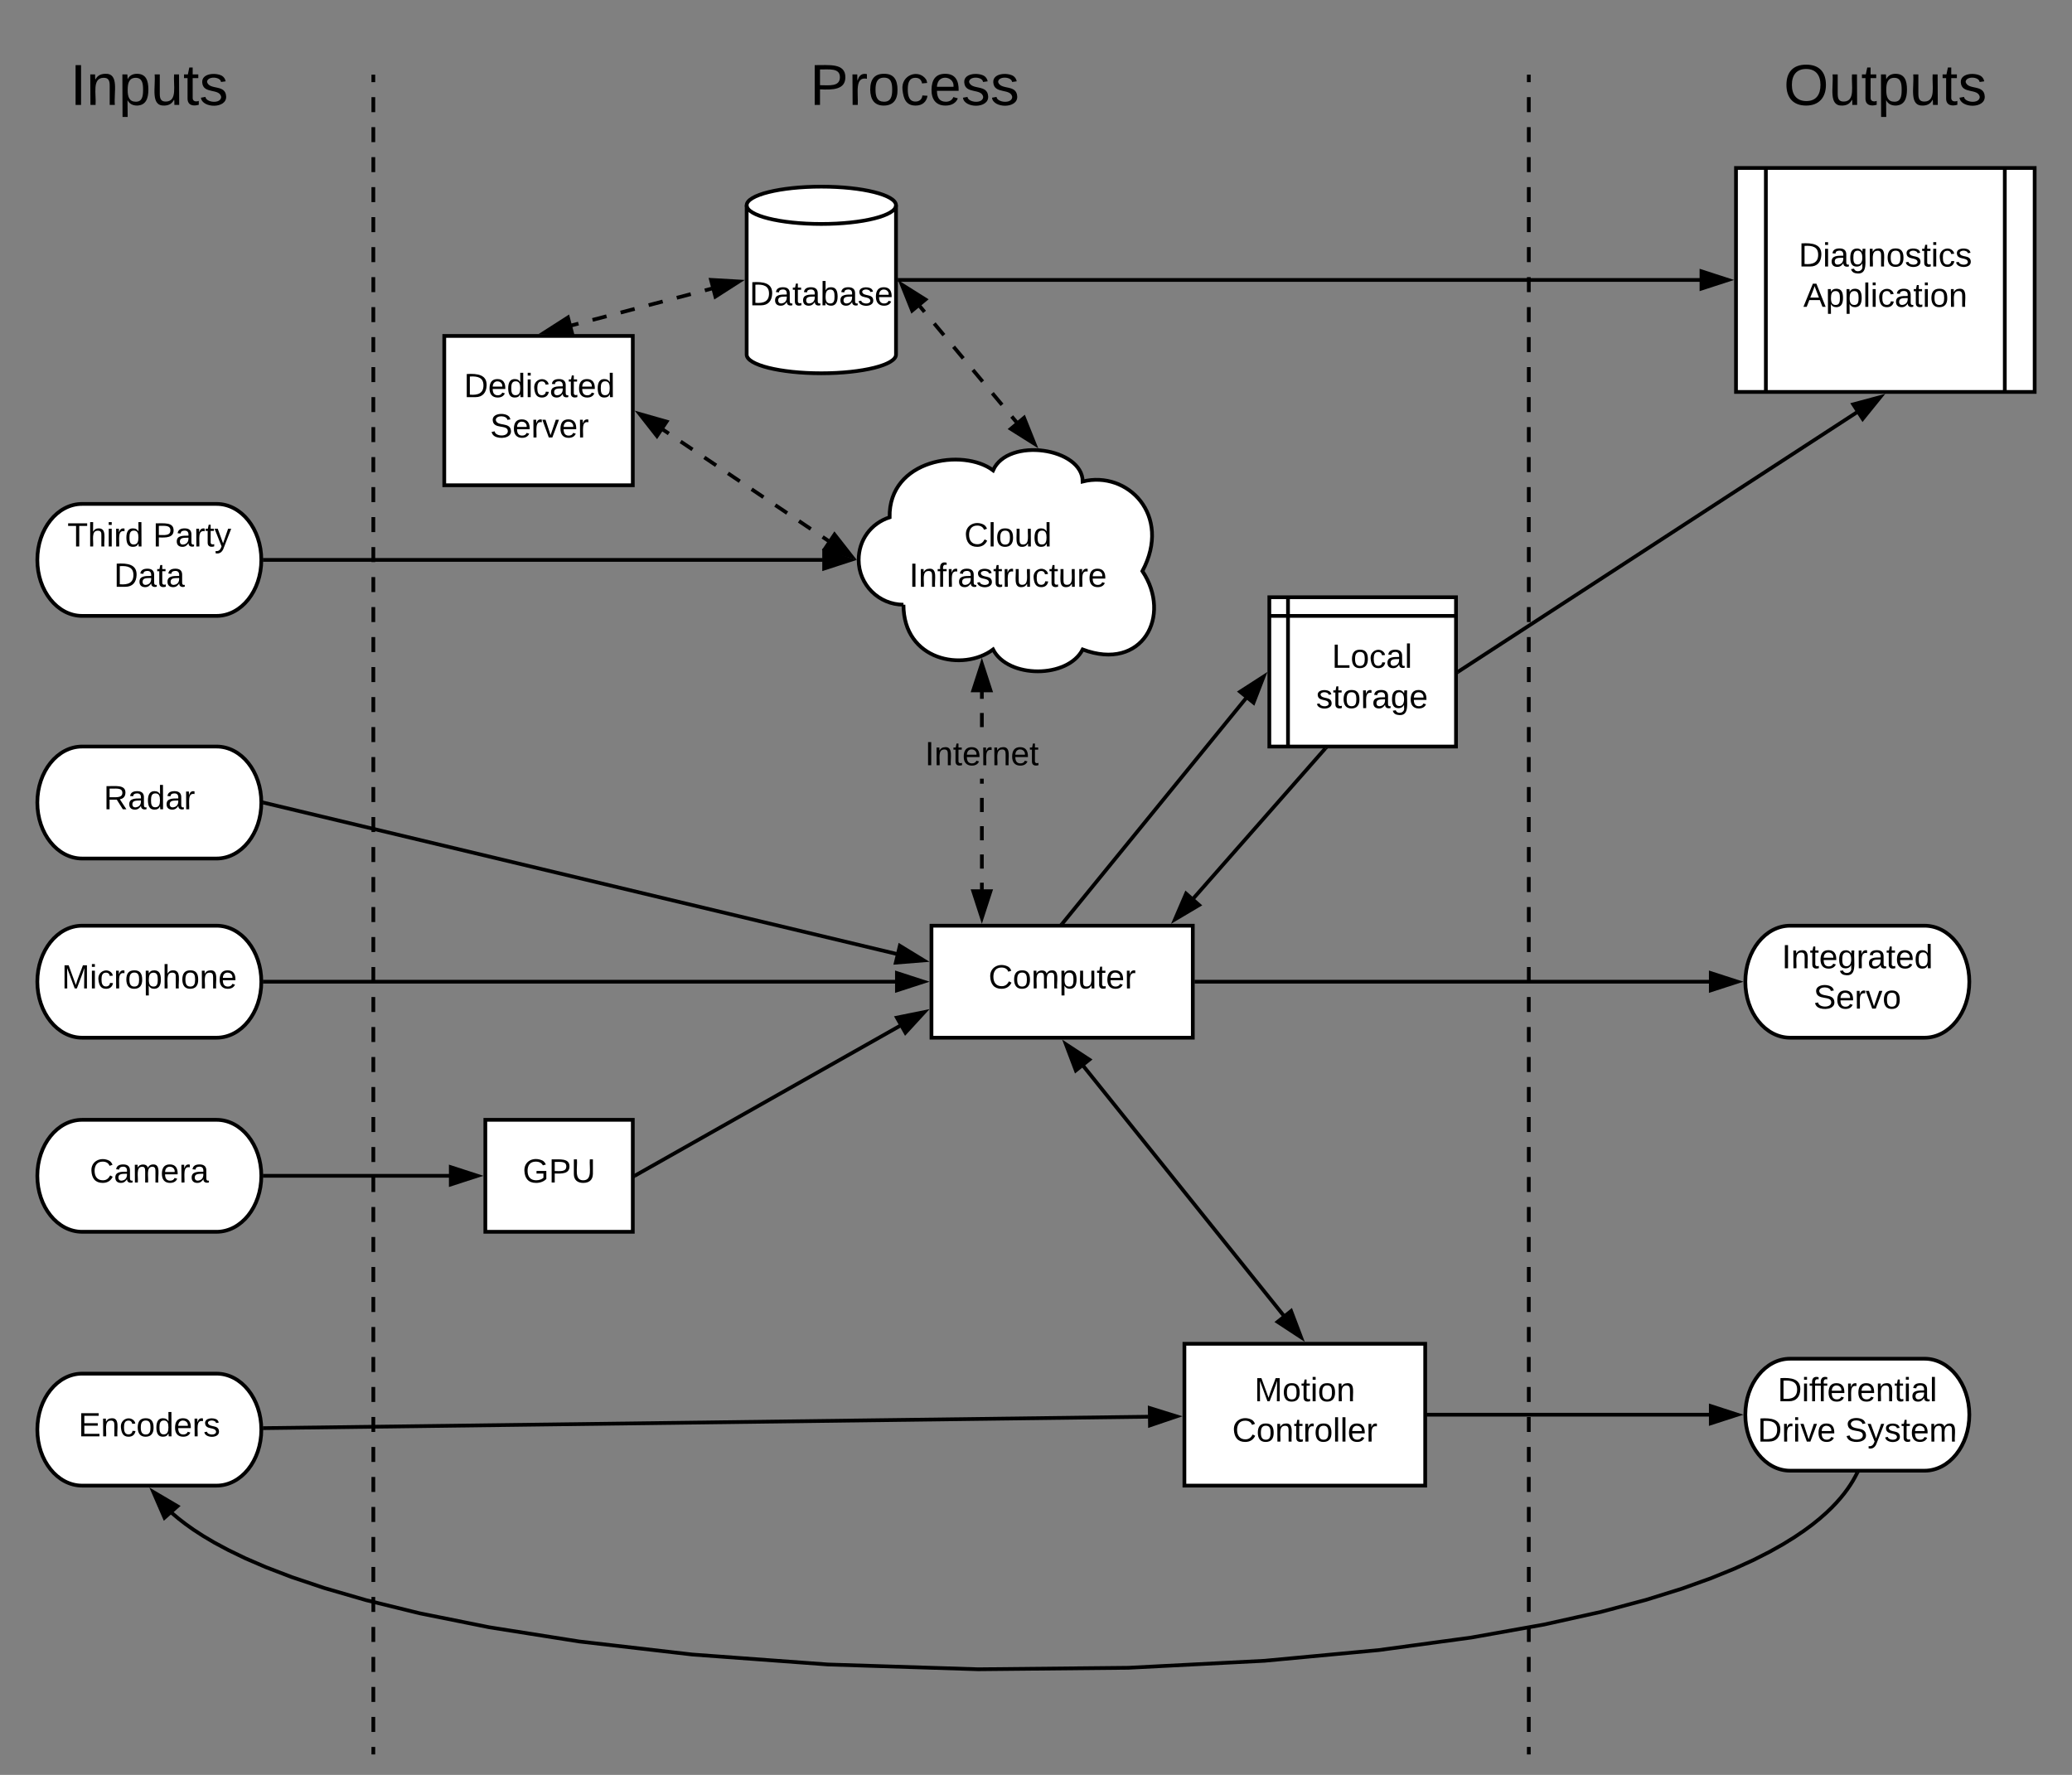 <svg xmlns="http://www.w3.org/2000/svg" xmlns:xlink="http://www.w3.org/1999/xlink" xmlns:lucid="lucid" width="1110" height="951"><rect width="100%" height="100%" fill="#808080" stroke="none"/><g transform="translate(-320 -100)" lucid:page-tab-id="0_0"><path d="M819 596h140v60H819z" stroke="#000" stroke-width="2" fill="#fff"/><use xlink:href="#a" transform="matrix(1,0,0,1,823.999,601) translate(25.575 28.6)"/><path d="M436 596c13.25 0 24 13.43 24 30s-10.75 30-24 30h-72c-13.25 0-24-13.43-24-30s10.75-30 24-30z" stroke="#000" stroke-width="2" fill="#fff"/><use xlink:href="#b" transform="matrix(1,0,0,1,345,601) translate(8.075 28.6)"/><path d="M461 626h338.76" stroke="#000" stroke-width="2" fill="none"/><path d="M461 627h-1.08l.08-1-.04-1H461zM814.76 626l-14.26 4.64v-9.28z"/><path d="M818 626l-18.5 6v-12zm-16.5 3.26l10.03-3.26-10.03-3.26z"/><path d="M1351 596c13.25 0 24 13.43 24 30s-10.75 30-24 30h-72c-13.26 0-24-13.43-24-30s10.74-30 24-30z" stroke="#000" stroke-width="2" fill="#fff"/><use xlink:href="#c" transform="matrix(1,0,0,1,1259.999,601) translate(14.525 17.8)"/><use xlink:href="#d" transform="matrix(1,0,0,1,1259.999,601) translate(31.525 39.4)"/><path d="M960 626h275.76" stroke="#000" stroke-width="2" fill="none"/><path d="M960 627h-1v-2h1zM1250.76 626l-14.26 4.64v-9.28z"/><path d="M1254 626l-18.5 6v-12zm-16.5 3.26l10.03-3.26-10.03-3.26z"/><path d="M520 140v900" fill="none"/><path d="M520 140v4.02m0 8.03v8.04m0 8.03v8.03m0 8.04v8.03m0 8.04v8.03m0 8.04v8.04m0 8.03v8.05m0 8.03v8.04m0 8.03v8.04m0 8.03v8.03m0 8.04v8.03m0 8.04v8.03m0 8.04v8.04m0 8.03v8.05m0 8.03v8.04m0 8.03v8.04m0 8.03v8.03m0 8.04v8.03m0 8.04v8.03m0 8.04v8.04m0 8.03v8.05m0 8.03v8.04m0 8.03v8.04m0 8.03v8.03m0 8.04v8.03m0 8.04v8.03m0 8.04v8.04m0 8.03v8.05m0 8.03v8.04m0 8.03v8.04m0 8.03v8.03m0 8.04v8.03m0 8.04v8.03m0 8.04v8.04m0 8.03v8.05m0 8.03v8.04m0 8.03v8.04m0 8.03v8.03m0 8.04v8.03m0 8.04v8.03m0 8.04v8.04m0 8.03v8.05m0 8.03v8.04m0 8.03v8.04m0 8.03v8.03m0 8.04v8.03m0 8.04v8.03m0 8.04v8.04m0 8.03v8.05m0 8.03v8.04m0 8.03v8.04m0 8.03v8.03m0 8.04v8.03m0 8.04v8.03m0 8.04v8.04m0 8.03v8.05m0 8.03v4.02" stroke="#000" stroke-width="2" fill="none"/><path d="M1139 140v900" fill="none"/><path d="M1139 140v4.02m0 8.03v8.04m0 8.03v8.03m0 8.04v8.03m0 8.04v8.03m0 8.04v8.04m0 8.03v8.05m0 8.03v8.04m0 8.03v8.04m0 8.03v8.03m0 8.04v8.03m0 8.04v8.03m0 8.04v8.04m0 8.03v8.05m0 8.03v8.04m0 8.03v8.04m0 8.03v8.03m0 8.04v8.03m0 8.04v8.03m0 8.04v8.04m0 8.03v8.05m0 8.03v8.04m0 8.03v8.04m0 8.03v8.03m0 8.04v8.03m0 8.04v8.03m0 8.04v8.04m0 8.03v8.05m0 8.03v8.04m0 8.03v8.04m0 8.03v8.03m0 8.04v8.03m0 8.04v8.03m0 8.04v8.04m0 8.03v8.05m0 8.03v8.04m0 8.03v8.04m0 8.03v8.03m0 8.04v8.03m0 8.04v8.03m0 8.04v8.04m0 8.03v8.05m0 8.03v8.04m0 8.03v8.04m0 8.03v8.03m0 8.04v8.03m0 8.04v8.03m0 8.04v8.04m0 8.03v8.05m0 8.03v8.04m0 8.03v8.04m0 8.03v8.03m0 8.04v8.03m0 8.04v8.03m0 8.04v8.04m0 8.03v8.05m0 8.03v4.02" stroke="#000" stroke-width="2" fill="none"/><path d="M350 120h100v60H350z" stroke="#000" stroke-opacity="0" stroke-width="2" fill="#fff" fill-opacity="0"/><use xlink:href="#e" transform="matrix(1,0,0,1,355,125) translate(2.654 31.222)"/><path d="M740 120h140v60H740z" stroke="#000" stroke-opacity="0" stroke-width="2" fill="#fff" fill-opacity="0"/><use xlink:href="#f" transform="matrix(1,0,0,1,745,125) translate(8.87 31.222)"/><path d="M1280 120h100v60h-100z" stroke="#000" stroke-opacity="0" stroke-width="2" fill="#fff" fill-opacity="0"/><use xlink:href="#g" transform="matrix(1,0,0,1,1285,125) translate(-9.444 31.222)"/><path d="M436 700c13.25 0 24 13.43 24 30s-10.75 30-24 30h-72c-13.25 0-24-13.43-24-30s10.75-30 24-30z" stroke="#000" stroke-width="2" fill="#fff"/><use xlink:href="#h" transform="matrix(1,0,0,1,345,705) translate(23.075 28.6)"/><path d="M461 730h99.76" stroke="#000" stroke-width="2" fill="none"/><path d="M461 731h-1.08l.08-1-.04-1H461zM575.76 730l-14.26 4.64v-9.28z"/><path d="M579 730l-18.5 6v-12zm-16.5 3.26l10.03-3.26-10.03-3.26z"/><path d="M436 500c13.25 0 24 13.43 24 30s-10.75 30-24 30h-72c-13.25 0-24-13.43-24-30s10.75-30 24-30z" stroke="#000" stroke-width="2" fill="#fff"/><use xlink:href="#i" transform="matrix(1,0,0,1,345,505) translate(30.55 28.6)"/><path d="M461 530l339.26 81.1" stroke="#000" stroke-width="2" fill="none"/><path d="M461.23 529.03l-.46 1.94-.83-.2.06-.77-.05-1.28zM814.85 614.58l-14.95 1.2 2.15-9.02z"/><path d="M818 615.33l-19.4 1.55 2.8-11.7zm-16.8-.66l10.5-.84-9-5.5z"/><path d="M1351 828c13.25 0 24 13.43 24 30s-10.75 30-24 30h-72c-13.26 0-24-13.43-24-30s10.74-30 24-30z" stroke="#000" stroke-width="2" fill="#fff"/><use xlink:href="#j" transform="matrix(1,0,0,1,1259.999,833) translate(12.3 17.8)"/><use xlink:href="#k" transform="matrix(1,0,0,1,1259.999,833) translate(1.6 39.4)"/><use xlink:href="#l" transform="matrix(1,0,0,1,1259.999,833) translate(48.45 39.4)"/><path d="M580 700h79v60h-79z" stroke="#000" stroke-width="2" fill="#fff"/><use xlink:href="#m" transform="matrix(1,0,0,1,585,705) translate(15.025 28.6)"/><path d="M436 836c13.25 0 24 13.43 24 30s-10.75 30-24 30h-72c-13.25 0-24-13.43-24-30s10.75-30 24-30z" stroke="#000" stroke-width="2" fill="#fff"/><use xlink:href="#n" transform="matrix(1,0,0,1,345,841) translate(17.025 28.6)"/><path d="M800 290c0 5.52-17.9 10-40 10s-40-4.48-40-10v-80c0-5.52 17.9-10 40-10s40 4.48 40 10z" stroke="#000" stroke-width="2" fill="#fff"/><path d="M800 210c0 5.52-17.9 10-40 10s-40-4.48-40-10" stroke="#000" stroke-width="2" fill="none"/><use xlink:href="#o" transform="matrix(1,0,0,1,725,225) translate(-3.475 38.6)"/><path d="M1000 420h100v80h-100zm10 0v80m-10-70h100" stroke="#000" stroke-width="2" fill="#fff"/><use xlink:href="#p" transform="matrix(1,0,0,1,1015,435) translate(18.525 22.8)"/><use xlink:href="#q" transform="matrix(1,0,0,1,1015,435) translate(10.025 44.4)"/><path d="M558 280h101v80H558z" stroke="#000" stroke-width="2" fill="#fff"/><use xlink:href="#r" transform="matrix(1,0,0,1,562.999,285) translate(5.55 27.8)"/><use xlink:href="#s" transform="matrix(1,0,0,1,562.999,285) translate(19.55 49.4)"/><path d="M804 424c-13.25 0-24-10.75-24-24 0-10.6 6.5-19.55 16.58-22.83C796 346 836 340 852 352c8-18 48-12 48 6 24-6 48 18 32 48 16 24 0 54-32 42-8 15.6-40 15.6-48 0-16 12-48 6-48-24z" stroke="#000" stroke-width="2" fill="#fff"/><use xlink:href="#t" transform="matrix(1,0,0,1,785,345) translate(51.55 47.8)"/><use xlink:href="#u" transform="matrix(1,0,0,1,785,345) translate(22.075 69.4)"/><path d="M847 576.76h-2v-3.8h2zm0-11.36h-2v-7.58h2zm0-15.16h-2v-7.58h2zm0-15.16h-2v-7.58h2zm0-15.16h-2v-2.7h2zm0-30.32h-2v-7.58h2zm0-15.16h-2v-3.8h2zM846 591.76l-4.64-14.26h9.28z"/><path d="M846 595l-6-18.5h12zm-3.26-16.5l3.26 10.03 3.26-10.03zM850.64 469.92h-9.28l4.64-14.27z"/><path d="M852 470.92h-12l6-18.5zm-9.26-2h6.52L846 458.9z"/><use xlink:href="#v" transform="matrix(1,0,0,1,815.525,495.625) translate(0 14.4)"/><path d="M675.13 330.17l88.73 59.66" fill="none"/><path d="M675.13 330.17l3.17 2.13m6.34 4.27l6.34 4.26m6.34 4.26l6.33 4.25m6.34 4.26l6.33 4.27m6.34 4.26l6.34 4.26m6.34 4.25l6.34 4.26m6.34 4.27l6.34 4.26m6.34 4.27l3.16 2.13" stroke="#000" stroke-width="2" fill="none"/><path d="M677.1 325.92l-5.16 7.7-9.26-11.8z"/><path d="M678.7 325.33l-6.7 9.98-12-15.3zm-6.82 6.58l3.63-5.4-10.13-2.9zM776.3 398.2l-14.4-4.12 5.16-7.7z"/><path d="M779 400l-18.7-5.33 6.7-9.98zm-15.5-6.5l10.13 2.9-6.5-8.3z"/><path d="M812.68 264l51.9 62.26" fill="none"/><path d="M812.68 264l2.6 3.12m5.18 6.22l5.2 6.23m5.18 6.22l5.2 6.22m5.18 6.22l5.2 6.23m5.18 6.23l5.2 6.22m5.18 6.23l2.6 3.1" stroke="#000" stroke-width="2" fill="none"/><path d="M815.77 260.47l-7.12 5.94-5.58-13.9z"/><path d="M817.47 260.36l-9.24 7.7L801 250zm-8.4 4.4l5-4.17-8.93-5.63zM874.18 337.78l-12.7-8 7.13-5.93z"/><path d="M876.25 340.26L859.8 329.9l9.22-7.7zm-13.07-10.58l8.93 5.6-3.9-9.78z"/><path d="M626.14 274.37l75.22-19.74" fill="none"/><path d="M626.14 274.37l3.76-1m7.52-1.96l7.52-1.96m7.53-1.98l7.52-1.97m7.5-2l7.53-1.96m7.53-1.98l7.52-1.97m7.52-1.98l3.76-1" stroke="#000" stroke-width="2" fill="none"/><path d="M626.6 279.04l-14.97-.86 12.62-8.1z"/><path d="M627.9 280h-2.03l-17.37-1 16.37-10.5zm-13.14-2.64l10.53.6-1.67-6.3zM715.87 250.82l-12.62 8.1-2.36-8.96z"/><path d="M719 250l-16.37 10.5-3.05-11.62zm-15.13 7.34l8.87-5.7-10.53-.6z"/><path d="M660 730l142.13-80.36" stroke="#000" stroke-width="2" fill="none"/><path d="M660.5 730.87l-1.5.84v-2.28l.5-.3zM805.05 653.32l-4.57-8.07 14.7-3z"/><path d="M804.85 655l-5.92-10.46 19.07-3.87zm-2.82-9.05l3.2 5.68 7.14-7.78z"/><path d="M954.5 820h129v76h-129z" stroke="#000" stroke-width="2" fill="#fff"/><use xlink:href="#w" transform="matrix(1,0,0,1,959.5,825) translate(32.55 25.8)"/><use xlink:href="#x" transform="matrix(1,0,0,1,959.5,825) translate(20.625 47.4)"/><path d="M900.4 671.22l107.2 133.56" stroke="#000" stroke-width="2" fill="none"/><path d="M903.57 667.75l-7.23 5.8-5.32-14.03z"/><path d="M905.27 667.67l-9.38 7.52L889 657zm-8.48 4.24l5.07-4.07-8.82-5.78zM1016.97 816.48l-12.54-8.23 7.23-5.8z"/><path d="M1019 819l-16.27-10.67 9.38-7.52zm-12.87-10.83l8.82 5.78-3.74-9.86z"/><path d="M460.97 865.2l474.3-6.12" stroke="#000" stroke-width="2" fill="none"/><path d="M461 866.2l-1.02.02.02-.22-.06-1.77 1.02-.02zM950.26 858.9l-14.2 4.8-.12-9.26z"/><path d="M953.5 858.85l-18.42 6.25-.16-12.03zm-16.46 3.47l10-3.4-10.08-3.12z"/><path d="M1084.5 858h151.26" stroke="#000" stroke-width="2" fill="none"/><path d="M1084.5 859h-1v-2h1zM1250.76 858l-14.26 4.64v-9.28z"/><path d="M1254 858l-18.5 6v-12zm-16.5 3.26l10.03-3.26-10.03-3.26z"/><path d="M889 595l98.48-120.86" stroke="#000" stroke-width="2" fill="none"/><path d="M889.77 595.63l-.3.37h-2.58l1.32-1.63zM991.54 476.5l-7.2-5.86 12.62-8.13z"/><path d="M991.97 478.14l-9.32-7.6L999 460zm-5.92-7.4l5.05 4.1 3.8-9.82z"/><path d="M1030 501l-70.62 80.3" stroke="#000" stroke-width="2" fill="none"/><path d="M1030.75 501.66l-1.5-1.32.3-.34h2.66zM962.37 584.92l-12.9 7.65 5.94-13.77z"/><path d="M964.07 585.08L947.33 595l7.7-17.86zm-12.46 5.06l9.08-5.38-4.9-4.3z"/><path d="M1250 190h160v120h-160z" stroke="#000" stroke-width="2" fill="#fff"/><path d="M1266 190v120m128-120v120" stroke="#000" stroke-width="2" fill="none"/><use xlink:href="#y" transform="matrix(1,0,0,1,1275,195) translate(8.575 47.8)"/><use xlink:href="#z" transform="matrix(1,0,0,1,1275,195) translate(11.075 69.4)"/><path d="M1101 460l213.7-139.05" stroke="#000" stroke-width="2" fill="none"/><path d="M1101.55 460.84l-1.55 1v-2.38l.45-.3zM1317.86 324.43l-5.06-7.77 14.5-3.9z"/><path d="M1317.77 326.13l-6.56-10.08L1330 311zm-3.38-8.86l3.55 5.46 6.63-8.2z"/><path d="M801 250h429.76" stroke="#000" stroke-width="2" fill="none"/><path d="M801 251h-1v-2h1zM1245.76 250l-14.26 4.64v-9.28z"/><path d="M1249 250l-18.5 6v-12zm-16.5 3.26l10.03-3.26-10.03-3.26z"/><path d="M436 370c13.25 0 24 13.43 24 30s-10.75 30-24 30h-72c-13.25 0-24-13.43-24-30s10.75-30 24-30z" stroke="#000" stroke-width="2" fill="#fff"/><use xlink:href="#A" transform="matrix(1,0,0,1,345,375) translate(11.1 17.8)"/><use xlink:href="#B" transform="matrix(1,0,0,1,345,375) translate(56.95 17.8)"/><use xlink:href="#C" transform="matrix(1,0,0,1,345,375) translate(36.025 39.4)"/><path d="M461 400h299.76" stroke="#000" stroke-width="2" fill="none"/><path d="M461 401h-1.08l.08-1-.04-1H461zM775.76 400l-14.26 4.64v-9.28z"/><path d="M779 400l-18.5 6v-12zm-16.5 3.26l10.03-3.26-10.03-3.26z"/><path d="M1315 889l-1.1 2.14-1.22 2.18-1.4 2.24-1.56 2.3-1.76 2.37-2 2.46-2.26 2.55-2.57 2.68-2.93 2.8-3.35 2.95-3.85 3.12-4.47 3.3-5.2 3.53-6.1 3.77-7.2 4.05-8.58 4.37-10.35 4.72-12.58 5.12-15.46 5.55-19.23 6-24.15 6.45-30.6 6.8-38.96 6.96-49.38 6.7-61.34 5.74-72.9 3.75-80.45.8-80.45-2.56-72.72-5.34-60.65-7-48.12-7.6-37.3-7.5-28.77-7.06-22.3-6.47-17.48-5.87-13.83-5.3-11.1-4.8-9.02-4.37-7.4-3.96-6.14-3.63-5.14-3.34-4.34-3.1-3.7-2.86-3.17-2.67-.36-.34" stroke="#000" stroke-width="2" fill="none"/><path d="M1315.84 889.55l-1.68-1.1.3-.45h2.38zM415.06 907.05l-6.94 6.13-5.98-13.76z"/><path d="M416.76 906.88l-9 7.97L400 897zm-8.27 4.64l4.87-4.3-9.08-5.37z"/><defs><path d="M212-179c-10-28-35-45-73-45-59 0-87 40-87 99 0 60 29 101 89 101 43 0 62-24 78-52l27 14C228-24 195 4 139 4 59 4 22-46 18-125c-6-104 99-153 187-111 19 9 31 26 39 46" id="D"/><path d="M100-194c62-1 85 37 85 99 1 63-27 99-86 99S16-35 15-95c0-66 28-99 85-99zM99-20c44 1 53-31 53-75 0-43-8-75-51-75s-53 32-53 75 10 74 51 75" id="E"/><path d="M210-169c-67 3-38 105-44 169h-31v-121c0-29-5-50-35-48C34-165 62-65 56 0H25l-1-190h30c1 10-1 24 2 32 10-44 99-50 107 0 11-21 27-35 58-36 85-2 47 119 55 194h-31v-121c0-29-5-49-35-48" id="F"/><path d="M115-194c55 1 70 41 70 98S169 2 115 4C84 4 66-9 55-30l1 105H24l-1-265h31l2 30c10-21 28-34 59-34zm-8 174c40 0 45-34 45-75s-6-73-45-74c-42 0-51 32-51 76 0 43 10 73 51 73" id="G"/><path d="M84 4C-5 8 30-112 23-190h32v120c0 31 7 50 39 49 72-2 45-101 50-169h31l1 190h-30c-1-10 1-25-2-33-11 22-28 36-60 37" id="H"/><path d="M59-47c-2 24 18 29 38 22v24C64 9 27 4 27-40v-127H5v-23h24l9-43h21v43h35v23H59v120" id="I"/><path d="M100-194c63 0 86 42 84 106H49c0 40 14 67 53 68 26 1 43-12 49-29l28 8c-11 28-37 45-77 45C44 4 14-33 15-96c1-61 26-98 85-98zm52 81c6-60-76-77-97-28-3 7-6 17-6 28h103" id="J"/><path d="M114-163C36-179 61-72 57 0H25l-1-190h30c1 12-1 29 2 39 6-27 23-49 58-41v29" id="K"/><g id="a"><use transform="matrix(0.05,0,0,0.05,0,0)" xlink:href="#D"/><use transform="matrix(0.05,0,0,0.05,12.95,0)" xlink:href="#E"/><use transform="matrix(0.05,0,0,0.05,22.95,0)" xlink:href="#F"/><use transform="matrix(0.05,0,0,0.05,37.9,0)" xlink:href="#G"/><use transform="matrix(0.05,0,0,0.05,47.9,0)" xlink:href="#H"/><use transform="matrix(0.05,0,0,0.05,57.9,0)" xlink:href="#I"/><use transform="matrix(0.05,0,0,0.05,62.9,0)" xlink:href="#J"/><use transform="matrix(0.05,0,0,0.05,72.9,0)" xlink:href="#K"/></g><path d="M240 0l2-218c-23 76-54 145-80 218h-23L58-218 59 0H30v-248h44l77 211c21-75 51-140 76-211h43V0h-30" id="L"/><path d="M24-231v-30h32v30H24zM24 0v-190h32V0H24" id="M"/><path d="M96-169c-40 0-48 33-48 73s9 75 48 75c24 0 41-14 43-38l32 2c-6 37-31 61-74 61-59 0-76-41-82-99-10-93 101-131 147-64 4 7 5 14 7 22l-32 3c-4-21-16-35-41-35" id="N"/><path d="M106-169C34-169 62-67 57 0H25v-261h32l-1 103c12-21 28-36 61-36 89 0 53 116 60 194h-32v-121c2-32-8-49-39-48" id="O"/><path d="M117-194c89-4 53 116 60 194h-32v-121c0-31-8-49-39-48C34-167 62-67 57 0H25l-1-190h30c1 10-1 24 2 32 11-22 29-35 61-36" id="P"/><g id="b"><use transform="matrix(0.05,0,0,0.05,0,0)" xlink:href="#L"/><use transform="matrix(0.05,0,0,0.05,14.95,0)" xlink:href="#M"/><use transform="matrix(0.05,0,0,0.05,18.9,0)" xlink:href="#N"/><use transform="matrix(0.05,0,0,0.05,27.9,0)" xlink:href="#K"/><use transform="matrix(0.05,0,0,0.05,33.85,0)" xlink:href="#E"/><use transform="matrix(0.05,0,0,0.05,43.85,0)" xlink:href="#G"/><use transform="matrix(0.05,0,0,0.05,53.85,0)" xlink:href="#O"/><use transform="matrix(0.05,0,0,0.05,63.85,0)" xlink:href="#E"/><use transform="matrix(0.05,0,0,0.05,73.85,0)" xlink:href="#P"/><use transform="matrix(0.05,0,0,0.05,83.85,0)" xlink:href="#J"/></g><path d="M33 0v-248h34V0H33" id="Q"/><path d="M177-190C167-65 218 103 67 71c-23-6-38-20-44-43l32-5c15 47 100 32 89-28v-30C133-14 115 1 83 1 29 1 15-40 15-95c0-56 16-97 71-98 29-1 48 16 59 35 1-10 0-23 2-32h30zM94-22c36 0 50-32 50-73 0-42-14-75-50-75-39 0-46 34-46 75s6 73 46 73" id="R"/><path d="M141-36C126-15 110 5 73 4 37 3 15-17 15-53c-1-64 63-63 125-63 3-35-9-54-41-54-24 1-41 7-42 31l-33-3c5-37 33-52 76-52 45 0 72 20 72 64v82c-1 20 7 32 28 27v20c-31 9-61-2-59-35zM48-53c0 20 12 33 32 33 41-3 63-29 60-74-43 2-92-5-92 41" id="S"/><path d="M85-194c31 0 48 13 60 33l-1-100h32l1 261h-30c-2-10 0-23-3-31C134-8 116 4 85 4 32 4 16-35 15-94c0-66 23-100 70-100zm9 24c-40 0-46 34-46 75 0 40 6 74 45 74 42 0 51-32 51-76 0-42-9-74-50-73" id="T"/><g id="c"><use transform="matrix(0.05,0,0,0.05,0,0)" xlink:href="#Q"/><use transform="matrix(0.05,0,0,0.05,5,0)" xlink:href="#P"/><use transform="matrix(0.05,0,0,0.05,15,0)" xlink:href="#I"/><use transform="matrix(0.05,0,0,0.05,20,0)" xlink:href="#J"/><use transform="matrix(0.05,0,0,0.05,30,0)" xlink:href="#R"/><use transform="matrix(0.05,0,0,0.05,40,0)" xlink:href="#K"/><use transform="matrix(0.05,0,0,0.05,45.95,0)" xlink:href="#S"/><use transform="matrix(0.05,0,0,0.05,55.95,0)" xlink:href="#I"/><use transform="matrix(0.05,0,0,0.05,60.95,0)" xlink:href="#J"/><use transform="matrix(0.05,0,0,0.05,70.95,0)" xlink:href="#T"/></g><path d="M185-189c-5-48-123-54-124 2 14 75 158 14 163 119 3 78-121 87-175 55-17-10-28-26-33-46l33-7c5 56 141 63 141-1 0-78-155-14-162-118-5-82 145-84 179-34 5 7 8 16 11 25" id="U"/><path d="M108 0H70L1-190h34L89-25l56-165h34" id="V"/><g id="d"><use transform="matrix(0.05,0,0,0.05,0,0)" xlink:href="#U"/><use transform="matrix(0.05,0,0,0.05,12,0)" xlink:href="#J"/><use transform="matrix(0.05,0,0,0.05,22,0)" xlink:href="#K"/><use transform="matrix(0.05,0,0,0.05,27.95,0)" xlink:href="#V"/><use transform="matrix(0.05,0,0,0.05,36.95,0)" xlink:href="#E"/></g><path d="M135-143c-3-34-86-38-87 0 15 53 115 12 119 90S17 21 10-45l28-5c4 36 97 45 98 0-10-56-113-15-118-90-4-57 82-63 122-42 12 7 21 19 24 35" id="W"/><g id="e"><use transform="matrix(0.086,0,0,0.086,0,0)" xlink:href="#Q"/><use transform="matrix(0.086,0,0,0.086,8.642,0)" xlink:href="#P"/><use transform="matrix(0.086,0,0,0.086,25.926,0)" xlink:href="#G"/><use transform="matrix(0.086,0,0,0.086,43.21,0)" xlink:href="#H"/><use transform="matrix(0.086,0,0,0.086,60.494,0)" xlink:href="#I"/><use transform="matrix(0.086,0,0,0.086,69.136,0)" xlink:href="#W"/></g><path d="M30-248c87 1 191-15 191 75 0 78-77 80-158 76V0H30v-248zm33 125c57 0 124 11 124-50 0-59-68-47-124-48v98" id="X"/><g id="f"><use transform="matrix(0.086,0,0,0.086,0,0)" xlink:href="#X"/><use transform="matrix(0.086,0,0,0.086,20.741,0)" xlink:href="#K"/><use transform="matrix(0.086,0,0,0.086,31.025,0)" xlink:href="#E"/><use transform="matrix(0.086,0,0,0.086,48.309,0)" xlink:href="#N"/><use transform="matrix(0.086,0,0,0.086,63.864,0)" xlink:href="#J"/><use transform="matrix(0.086,0,0,0.086,81.148,0)" xlink:href="#W"/><use transform="matrix(0.086,0,0,0.086,96.704,0)" xlink:href="#W"/></g><path d="M140-251c81 0 123 46 123 126C263-46 219 4 140 4 59 4 17-45 17-125s42-126 123-126zm0 227c63 0 89-41 89-101s-29-99-89-99c-61 0-89 39-89 99S79-25 140-24" id="Y"/><g id="g"><use transform="matrix(0.086,0,0,0.086,0,0)" xlink:href="#Y"/><use transform="matrix(0.086,0,0,0.086,24.198,0)" xlink:href="#H"/><use transform="matrix(0.086,0,0,0.086,41.481,0)" xlink:href="#I"/><use transform="matrix(0.086,0,0,0.086,50.123,0)" xlink:href="#G"/><use transform="matrix(0.086,0,0,0.086,67.407,0)" xlink:href="#H"/><use transform="matrix(0.086,0,0,0.086,84.691,0)" xlink:href="#I"/><use transform="matrix(0.086,0,0,0.086,93.333,0)" xlink:href="#W"/></g><g id="h"><use transform="matrix(0.05,0,0,0.05,0,0)" xlink:href="#D"/><use transform="matrix(0.05,0,0,0.05,12.95,0)" xlink:href="#S"/><use transform="matrix(0.05,0,0,0.05,22.95,0)" xlink:href="#F"/><use transform="matrix(0.05,0,0,0.05,37.9,0)" xlink:href="#J"/><use transform="matrix(0.05,0,0,0.05,47.9,0)" xlink:href="#K"/><use transform="matrix(0.05,0,0,0.05,53.85,0)" xlink:href="#S"/></g><path d="M233-177c-1 41-23 64-60 70L243 0h-38l-65-103H63V0H30v-248c88 3 205-21 203 71zM63-129c60-2 137 13 137-47 0-61-80-42-137-45v92" id="Z"/><g id="i"><use transform="matrix(0.05,0,0,0.05,0,0)" xlink:href="#Z"/><use transform="matrix(0.05,0,0,0.05,12.95,0)" xlink:href="#S"/><use transform="matrix(0.05,0,0,0.05,22.95,0)" xlink:href="#T"/><use transform="matrix(0.05,0,0,0.05,32.95,0)" xlink:href="#S"/><use transform="matrix(0.05,0,0,0.05,42.95,0)" xlink:href="#K"/></g><path d="M30-248c118-7 216 8 213 122C240-48 200 0 122 0H30v-248zM63-27c89 8 146-16 146-99s-60-101-146-95v194" id="aa"/><path d="M101-234c-31-9-42 10-38 44h38v23H63V0H32v-167H5v-23h27c-7-52 17-82 69-68v24" id="ab"/><path d="M24 0v-261h32V0H24" id="ac"/><g id="j"><use transform="matrix(0.05,0,0,0.05,0,0)" xlink:href="#aa"/><use transform="matrix(0.05,0,0,0.05,12.95,0)" xlink:href="#M"/><use transform="matrix(0.05,0,0,0.05,16.9,0)" xlink:href="#ab"/><use transform="matrix(0.05,0,0,0.05,21.55,0)" xlink:href="#ab"/><use transform="matrix(0.05,0,0,0.05,26.55,0)" xlink:href="#J"/><use transform="matrix(0.05,0,0,0.05,36.55,0)" xlink:href="#K"/><use transform="matrix(0.05,0,0,0.05,42.5,0)" xlink:href="#J"/><use transform="matrix(0.05,0,0,0.05,52.5,0)" xlink:href="#P"/><use transform="matrix(0.05,0,0,0.05,62.5,0)" xlink:href="#I"/><use transform="matrix(0.05,0,0,0.05,67.5,0)" xlink:href="#M"/><use transform="matrix(0.05,0,0,0.05,71.45,0)" xlink:href="#S"/><use transform="matrix(0.05,0,0,0.05,81.45,0)" xlink:href="#ac"/></g><g id="k"><use transform="matrix(0.05,0,0,0.05,0,0)" xlink:href="#aa"/><use transform="matrix(0.05,0,0,0.05,12.95,0)" xlink:href="#K"/><use transform="matrix(0.05,0,0,0.05,18.9,0)" xlink:href="#M"/><use transform="matrix(0.05,0,0,0.05,22.85,0)" xlink:href="#V"/><use transform="matrix(0.05,0,0,0.05,31.85,0)" xlink:href="#J"/></g><path d="M179-190L93 31C79 59 56 82 12 73V49c39 6 53-20 64-50L1-190h34L92-34l54-156h33" id="ad"/><g id="l"><use transform="matrix(0.05,0,0,0.05,0,0)" xlink:href="#U"/><use transform="matrix(0.05,0,0,0.05,12,0)" xlink:href="#ad"/><use transform="matrix(0.05,0,0,0.05,21,0)" xlink:href="#W"/><use transform="matrix(0.05,0,0,0.05,30,0)" xlink:href="#I"/><use transform="matrix(0.05,0,0,0.05,35,0)" xlink:href="#J"/><use transform="matrix(0.05,0,0,0.05,45,0)" xlink:href="#F"/></g><path d="M143 4C61 4 22-44 18-125c-5-107 100-154 193-111 17 8 29 25 37 43l-32 9c-13-25-37-40-76-40-61 0-88 39-88 99 0 61 29 100 91 101 35 0 62-11 79-27v-45h-74v-28h105v86C228-13 192 4 143 4" id="ae"/><path d="M232-93c-1 65-40 97-104 97C67 4 28-28 28-90v-158h33c8 89-33 224 67 224 102 0 64-133 71-224h33v155" id="af"/><g id="m"><use transform="matrix(0.05,0,0,0.05,0,0)" xlink:href="#ae"/><use transform="matrix(0.05,0,0,0.05,14,0)" xlink:href="#X"/><use transform="matrix(0.05,0,0,0.05,26,0)" xlink:href="#af"/></g><path d="M30 0v-248h187v28H63v79h144v27H63v87h162V0H30" id="ag"/><g id="n"><use transform="matrix(0.05,0,0,0.05,0,0)" xlink:href="#ag"/><use transform="matrix(0.05,0,0,0.05,12,0)" xlink:href="#P"/><use transform="matrix(0.05,0,0,0.05,22,0)" xlink:href="#N"/><use transform="matrix(0.05,0,0,0.05,31,0)" xlink:href="#E"/><use transform="matrix(0.05,0,0,0.05,41,0)" xlink:href="#T"/><use transform="matrix(0.05,0,0,0.05,51,0)" xlink:href="#J"/><use transform="matrix(0.05,0,0,0.05,61,0)" xlink:href="#K"/><use transform="matrix(0.05,0,0,0.05,66.95,0)" xlink:href="#W"/></g><path d="M115-194c53 0 69 39 70 98 0 66-23 100-70 100C84 3 66-7 56-30L54 0H23l1-261h32v101c10-23 28-34 59-34zm-8 174c40 0 45-34 45-75 0-40-5-75-45-74-42 0-51 32-51 76 0 43 10 73 51 73" id="ah"/><g id="o"><use transform="matrix(0.05,0,0,0.05,0,0)" xlink:href="#aa"/><use transform="matrix(0.05,0,0,0.05,12.95,0)" xlink:href="#S"/><use transform="matrix(0.05,0,0,0.05,22.95,0)" xlink:href="#I"/><use transform="matrix(0.05,0,0,0.05,27.95,0)" xlink:href="#S"/><use transform="matrix(0.05,0,0,0.05,37.95,0)" xlink:href="#ah"/><use transform="matrix(0.05,0,0,0.05,47.95,0)" xlink:href="#S"/><use transform="matrix(0.05,0,0,0.05,57.95,0)" xlink:href="#W"/><use transform="matrix(0.05,0,0,0.05,66.95,0)" xlink:href="#J"/></g><path d="M30 0v-248h33v221h125V0H30" id="ai"/><g id="p"><use transform="matrix(0.05,0,0,0.05,0,0)" xlink:href="#ai"/><use transform="matrix(0.05,0,0,0.05,10,0)" xlink:href="#E"/><use transform="matrix(0.05,0,0,0.05,20,0)" xlink:href="#N"/><use transform="matrix(0.05,0,0,0.05,29,0)" xlink:href="#S"/><use transform="matrix(0.05,0,0,0.05,39,0)" xlink:href="#ac"/></g><g id="q"><use transform="matrix(0.05,0,0,0.05,0,0)" xlink:href="#W"/><use transform="matrix(0.05,0,0,0.05,9,0)" xlink:href="#I"/><use transform="matrix(0.05,0,0,0.05,14,0)" xlink:href="#E"/><use transform="matrix(0.05,0,0,0.05,24,0)" xlink:href="#K"/><use transform="matrix(0.05,0,0,0.05,29.95,0)" xlink:href="#S"/><use transform="matrix(0.05,0,0,0.05,39.95,0)" xlink:href="#R"/><use transform="matrix(0.05,0,0,0.05,49.95,0)" xlink:href="#J"/></g><g id="r"><use transform="matrix(0.05,0,0,0.05,0,0)" xlink:href="#aa"/><use transform="matrix(0.05,0,0,0.05,12.95,0)" xlink:href="#J"/><use transform="matrix(0.05,0,0,0.05,22.95,0)" xlink:href="#T"/><use transform="matrix(0.05,0,0,0.05,32.95,0)" xlink:href="#M"/><use transform="matrix(0.05,0,0,0.05,36.9,0)" xlink:href="#N"/><use transform="matrix(0.05,0,0,0.05,45.9,0)" xlink:href="#S"/><use transform="matrix(0.05,0,0,0.05,55.9,0)" xlink:href="#I"/><use transform="matrix(0.05,0,0,0.05,60.9,0)" xlink:href="#J"/><use transform="matrix(0.05,0,0,0.05,70.9,0)" xlink:href="#T"/></g><g id="s"><use transform="matrix(0.05,0,0,0.05,0,0)" xlink:href="#U"/><use transform="matrix(0.05,0,0,0.05,12,0)" xlink:href="#J"/><use transform="matrix(0.05,0,0,0.05,22,0)" xlink:href="#K"/><use transform="matrix(0.05,0,0,0.05,27.95,0)" xlink:href="#V"/><use transform="matrix(0.05,0,0,0.05,36.95,0)" xlink:href="#J"/><use transform="matrix(0.05,0,0,0.05,46.95,0)" xlink:href="#K"/></g><g id="t"><use transform="matrix(0.05,0,0,0.05,0,0)" xlink:href="#D"/><use transform="matrix(0.05,0,0,0.05,12.95,0)" xlink:href="#ac"/><use transform="matrix(0.05,0,0,0.05,16.9,0)" xlink:href="#E"/><use transform="matrix(0.05,0,0,0.05,26.9,0)" xlink:href="#H"/><use transform="matrix(0.05,0,0,0.05,36.9,0)" xlink:href="#T"/></g><g id="u"><use transform="matrix(0.05,0,0,0.05,0,0)" xlink:href="#Q"/><use transform="matrix(0.05,0,0,0.05,5,0)" xlink:href="#P"/><use transform="matrix(0.05,0,0,0.05,15,0)" xlink:href="#ab"/><use transform="matrix(0.05,0,0,0.05,20,0)" xlink:href="#K"/><use transform="matrix(0.05,0,0,0.05,25.95,0)" xlink:href="#S"/><use transform="matrix(0.05,0,0,0.05,35.95,0)" xlink:href="#W"/><use transform="matrix(0.05,0,0,0.05,44.95,0)" xlink:href="#I"/><use transform="matrix(0.05,0,0,0.05,49.95,0)" xlink:href="#K"/><use transform="matrix(0.05,0,0,0.05,55.9,0)" xlink:href="#H"/><use transform="matrix(0.05,0,0,0.05,65.9,0)" xlink:href="#N"/><use transform="matrix(0.05,0,0,0.05,74.9,0)" xlink:href="#I"/><use transform="matrix(0.05,0,0,0.05,79.9,0)" xlink:href="#H"/><use transform="matrix(0.05,0,0,0.05,89.9,0)" xlink:href="#K"/><use transform="matrix(0.05,0,0,0.05,95.85,0)" xlink:href="#J"/></g><g id="v"><use transform="matrix(0.05,0,0,0.05,0,0)" xlink:href="#Q"/><use transform="matrix(0.05,0,0,0.05,5,0)" xlink:href="#P"/><use transform="matrix(0.05,0,0,0.05,15,0)" xlink:href="#I"/><use transform="matrix(0.05,0,0,0.05,20,0)" xlink:href="#J"/><use transform="matrix(0.05,0,0,0.05,30,0)" xlink:href="#K"/><use transform="matrix(0.05,0,0,0.05,35.95,0)" xlink:href="#P"/><use transform="matrix(0.05,0,0,0.05,45.95,0)" xlink:href="#J"/><use transform="matrix(0.05,0,0,0.05,55.95,0)" xlink:href="#I"/></g><g id="w"><use transform="matrix(0.05,0,0,0.05,0,0)" xlink:href="#L"/><use transform="matrix(0.05,0,0,0.05,14.95,0)" xlink:href="#E"/><use transform="matrix(0.05,0,0,0.05,24.95,0)" xlink:href="#I"/><use transform="matrix(0.05,0,0,0.05,29.95,0)" xlink:href="#M"/><use transform="matrix(0.05,0,0,0.05,33.9,0)" xlink:href="#E"/><use transform="matrix(0.05,0,0,0.05,43.9,0)" xlink:href="#P"/></g><g id="x"><use transform="matrix(0.05,0,0,0.05,0,0)" xlink:href="#D"/><use transform="matrix(0.05,0,0,0.05,12.95,0)" xlink:href="#E"/><use transform="matrix(0.05,0,0,0.05,22.95,0)" xlink:href="#P"/><use transform="matrix(0.05,0,0,0.05,32.95,0)" xlink:href="#I"/><use transform="matrix(0.05,0,0,0.05,37.95,0)" xlink:href="#K"/><use transform="matrix(0.05,0,0,0.05,43.9,0)" xlink:href="#E"/><use transform="matrix(0.05,0,0,0.05,53.9,0)" xlink:href="#ac"/><use transform="matrix(0.05,0,0,0.05,57.85,0)" xlink:href="#ac"/><use transform="matrix(0.05,0,0,0.05,61.8,0)" xlink:href="#J"/><use transform="matrix(0.05,0,0,0.05,71.8,0)" xlink:href="#K"/></g><g id="y"><use transform="matrix(0.05,0,0,0.05,0,0)" xlink:href="#aa"/><use transform="matrix(0.05,0,0,0.05,12.95,0)" xlink:href="#M"/><use transform="matrix(0.05,0,0,0.05,16.9,0)" xlink:href="#S"/><use transform="matrix(0.05,0,0,0.05,26.9,0)" xlink:href="#R"/><use transform="matrix(0.05,0,0,0.05,36.9,0)" xlink:href="#P"/><use transform="matrix(0.05,0,0,0.05,46.9,0)" xlink:href="#E"/><use transform="matrix(0.05,0,0,0.05,56.9,0)" xlink:href="#W"/><use transform="matrix(0.05,0,0,0.05,65.9,0)" xlink:href="#I"/><use transform="matrix(0.05,0,0,0.05,70.9,0)" xlink:href="#M"/><use transform="matrix(0.05,0,0,0.05,74.85,0)" xlink:href="#N"/><use transform="matrix(0.05,0,0,0.05,83.85,0)" xlink:href="#W"/></g><path d="M205 0l-28-72H64L36 0H1l101-248h38L239 0h-34zm-38-99l-47-123c-12 45-31 82-46 123h93" id="aj"/><g id="z"><use transform="matrix(0.05,0,0,0.05,0,0)" xlink:href="#aj"/><use transform="matrix(0.05,0,0,0.05,12,0)" xlink:href="#G"/><use transform="matrix(0.05,0,0,0.05,22,0)" xlink:href="#G"/><use transform="matrix(0.05,0,0,0.05,32,0)" xlink:href="#ac"/><use transform="matrix(0.05,0,0,0.05,35.95,0)" xlink:href="#M"/><use transform="matrix(0.05,0,0,0.05,39.9,0)" xlink:href="#N"/><use transform="matrix(0.05,0,0,0.05,48.9,0)" xlink:href="#S"/><use transform="matrix(0.05,0,0,0.05,58.9,0)" xlink:href="#I"/><use transform="matrix(0.05,0,0,0.05,63.9,0)" xlink:href="#M"/><use transform="matrix(0.05,0,0,0.05,67.85,0)" xlink:href="#E"/><use transform="matrix(0.05,0,0,0.05,77.85,0)" xlink:href="#P"/></g><path d="M127-220V0H93v-220H8v-28h204v28h-85" id="ak"/><g id="A"><use transform="matrix(0.05,0,0,0.05,0,0)" xlink:href="#ak"/><use transform="matrix(0.05,0,0,0.05,10.95,0)" xlink:href="#O"/><use transform="matrix(0.05,0,0,0.05,20.95,0)" xlink:href="#M"/><use transform="matrix(0.05,0,0,0.05,24.9,0)" xlink:href="#K"/><use transform="matrix(0.05,0,0,0.05,30.85,0)" xlink:href="#T"/></g><g id="B"><use transform="matrix(0.05,0,0,0.05,0,0)" xlink:href="#X"/><use transform="matrix(0.05,0,0,0.05,12,0)" xlink:href="#S"/><use transform="matrix(0.05,0,0,0.05,22,0)" xlink:href="#K"/><use transform="matrix(0.05,0,0,0.05,27.95,0)" xlink:href="#I"/><use transform="matrix(0.05,0,0,0.05,32.95,0)" xlink:href="#ad"/></g><g id="C"><use transform="matrix(0.05,0,0,0.05,0,0)" xlink:href="#aa"/><use transform="matrix(0.05,0,0,0.05,12.95,0)" xlink:href="#S"/><use transform="matrix(0.05,0,0,0.05,22.95,0)" xlink:href="#I"/><use transform="matrix(0.05,0,0,0.05,27.95,0)" xlink:href="#S"/></g></defs></g></svg>